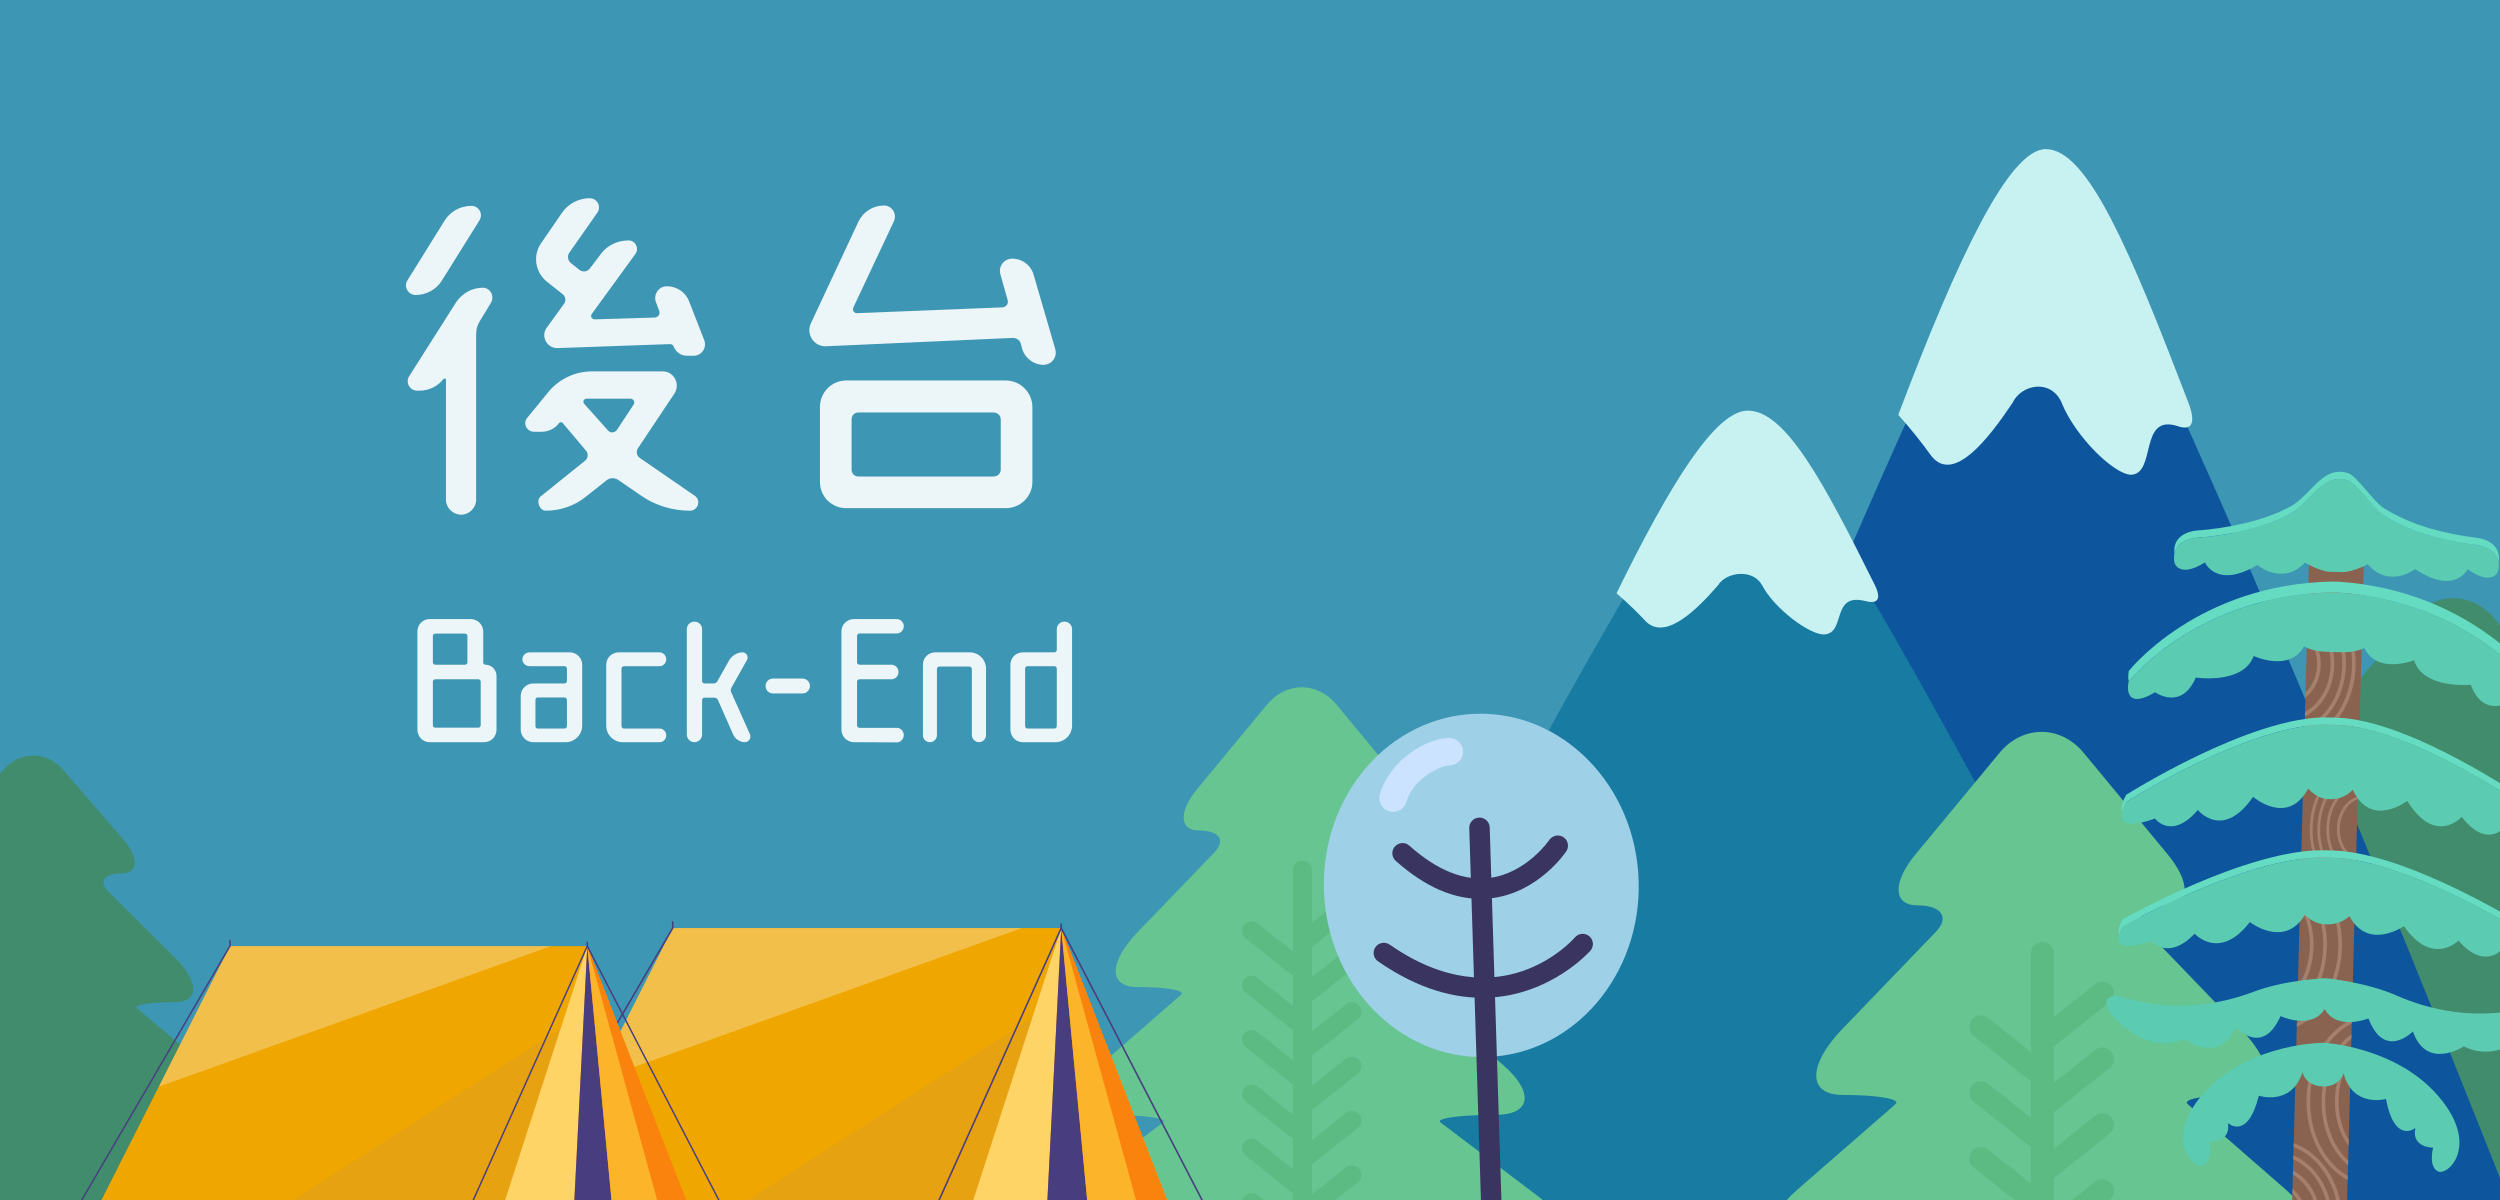 <svg id="ebbmmhzs1tbh1" xmlns="http://www.w3.org/2000/svg" xmlns:xlink="http://www.w3.org/1999/xlink" viewBox="0 0 375 180" shape-rendering="geometricPrecision" text-rendering="geometricPrecision"><rect x="0" y="0" width="375" height="180" fill="#333333" stroke="none"/><style><![CDATA[#ebbmmhzs1tbh31_tr {animation: ebbmmhzs1tbh31_tr__tr 2000ms linear infinite normal forwards}@keyframes ebbmmhzs1tbh31_tr__tr { 0% {transform: translate(347.602px,203.816px) rotate(1.5deg)} 50% {transform: translate(347.602px,203.816px) rotate(-1.5deg)} 100% {transform: translate(347.602px,203.816px) rotate(1.5deg)} }#ebbmmhzs1tbh90_tr {animation: ebbmmhzs1tbh90_tr__tr 2000ms linear infinite normal forwards}@keyframes ebbmmhzs1tbh90_tr__tr { 0% {transform: translate(223.708px,180.935px) rotate(-1.8deg)} 50% {transform: translate(223.708px,180.935px) rotate(1.8deg)} 100% {transform: translate(223.708px,180.935px) rotate(-1.8deg)} }#ebbmmhzs1tbh126_ts {animation: ebbmmhzs1tbh126_ts__ts 2000ms linear infinite normal forwards}@keyframes ebbmmhzs1tbh126_ts__ts { 0% {transform: translate(110.851px,70.545px) scale(1,1)} 50% {transform: translate(110.851px,70.545px) scale(1.03,1.03)} 100% {transform: translate(110.851px,70.545px) scale(1,1)} }]]></style><defs><rect id="ebbmmhzs1tbh2" width="375" height="180" rx="0" ry="0"/><path id="ebbmmhzs1tbh3" d="M53.376,171.911C47.944,167.781,42.763,163.842,41.864,163.163C40.968,162.478,44.993,161.919,50.808,161.919C56.627,161.919,57.185,158.242,52.049,153.746L49.659,151.653C44.523,147.162,39.68,142.924,38.902,142.242C38.121,141.56,41.335,140.998,46.044,140.998C50.752,140.998,50.743,136.969,46.019,132.043L45.518,131.521C40.793,126.595,35.381,120.949,33.489,118.974C31.596,116.998,32.715,115.385,35.969,115.385C39.227,115.385,39.347,112.294,36.234,108.515C33.119,104.736,28.027,98.554,24.916,94.775C21.801,90.999,16.706,90.999,13.593,94.775C10.481,98.554,5.384,104.736,2.273,108.515C-0.84,112.294,-0.72,115.385,2.536,115.385C5.791,115.385,6.91,116.999,5.02,118.974C3.126,120.949,-2.289,126.595,-7.013,131.521L-7.512,132.043C-12.237,136.969,-12.25,140.998,-7.538,140.998C-2.83,140.998,0.384,141.56,-0.396,142.242C-1.176,142.924,-6.014,147.162,-11.153,151.653L-13.542,153.746C-18.678,158.242,-18.121,161.919,-12.305,161.919C-6.489,161.919,-2.463,162.478,-3.361,163.163C-4.258,163.842,-9.436,167.78,-14.872,171.911L-19.362,175.328C-24.794,179.459,-23.654,182.839,-16.83,182.839L6.846,182.839C13.668,182.839,24.838,182.839,31.662,182.839L55.336,182.839C62.161,182.839,63.301,179.459,57.867,175.328L53.376,171.911Z"/><path id="ebbmmhzs1tbh4" d="M398.347,177.183C393.185,173.258,388.261,169.515,387.408,168.87C386.556,168.219,390.382,167.688,395.908,167.688C401.438,167.688,401.968,164.193,397.088,159.921L394.817,157.932C389.936,153.664,385.335,149.636,384.594,148.988C383.852,148.34,386.906,147.806,391.381,147.806C395.856,147.806,395.847,143.977,391.357,139.296L390.881,138.8C386.391,134.118,381.247,128.753,379.449,126.877C377.65,125,378.713,123.466,381.806,123.466C384.902,123.466,385.016,120.528,382.057,116.937C379.097,113.346,374.258,107.471,371.301,103.879C368.34,100.291,363.499,100.291,360.54,103.879C357.582,107.47,352.739,113.345,349.782,116.937C346.823,120.528,346.937,123.466,350.031,123.466C353.125,123.466,354.188,125,352.392,126.877C350.592,128.753,345.447,134.119,340.956,138.8L340.482,139.296C335.992,143.977,335.979,147.806,340.457,147.806C344.931,147.806,347.985,148.34,347.244,148.988C346.502,149.636,341.904,153.664,337.021,157.932L334.75,159.921C329.87,164.193,330.398,167.688,335.926,167.688C341.454,167.688,345.28,168.219,344.426,168.87C343.573,169.515,338.653,173.258,333.488,177.183L329.22,180.43C324.059,184.356,325.142,187.568,331.627,187.568L354.126,187.568C360.609,187.568,371.225,187.568,377.71,187.568L400.207,187.568C406.693,187.568,407.776,184.356,402.613,180.43L398.347,177.183Z"/><path id="ebbmmhzs1tbh5" d="M183.78,179.529C178.618,175.604,173.694,171.861,172.841,171.216C171.989,170.565,175.815,170.034,181.341,170.034C186.871,170.034,187.401,166.539,182.521,162.267L180.25,160.278C175.369,156.01,170.768,151.982,170.027,151.334C169.285,150.686,172.339,150.152,176.814,150.152C181.289,150.152,181.28,146.323,176.79,141.642L176.314,141.146C171.824,136.464,166.68,131.099,164.882,129.223C163.083,127.346,164.146,125.812,167.239,125.812C170.335,125.812,170.449,122.874,167.49,119.283C164.53,115.692,159.691,109.817,156.734,106.225C153.773,102.637,148.932,102.637,145.973,106.225C143.015,109.816,138.172,115.691,135.215,119.283C132.256,122.874,132.37,125.812,135.464,125.812C138.558,125.812,139.621,127.346,137.825,129.223C136.025,131.099,130.88,136.465,126.389,141.146L125.915,141.642C121.425,146.323,121.412,150.152,125.89,150.152C130.364,150.152,133.418,150.686,132.677,151.334C131.935,151.982,127.337,156.01,122.454,160.278L120.183,162.267C115.303,166.539,115.831,170.034,121.359,170.034C126.887,170.034,130.713,170.565,129.859,171.216C129.006,171.861,124.086,175.604,118.921,179.529L114.653,182.776C109.492,186.702,110.575,189.914,117.06,189.914L139.559,189.914C146.042,189.914,156.658,189.914,163.143,189.914L185.64,189.914C192.126,189.914,193.209,186.702,188.046,182.776L183.78,179.529Z"/><rect id="ebbmmhzs1tbh6" width="8.334" height="106.395" rx="0" ry="0"/><rect id="ebbmmhzs1tbh7" width="375" height="180" rx="0" ry="0"/><path id="ebbmmhzs1tbh8" d="M268.196,198.549C274.252,193.964,280.025,189.592,281.028,188.835C282.027,188.078,277.542,187.457,271.055,187.457C264.567,187.457,263.948,183.372,269.673,178.385L272.339,176.061C278.065,171.074,283.463,166.372,284.332,165.615C285.202,164.854,281.618,164.238,276.367,164.238C271.116,164.238,271.131,159.762,276.398,154.293L276.955,153.715C282.222,148.245,288.259,141.98,290.367,139.789C292.477,137.597,291.233,135.805,287.601,135.805C283.966,135.805,283.835,132.374,287.306,128.179C290.779,123.985,296.456,117.118,299.928,112.924C303.4,108.733,309.078,108.733,312.548,112.924C316.023,117.118,321.7,123.985,325.171,128.179C328.64,132.374,328.51,135.805,324.877,135.805C321.247,135.805,320.001,137.597,322.113,139.789C324.221,141.979,330.258,148.245,335.523,153.715L336.08,154.293C341.347,159.763,341.361,164.238,336.109,164.238C330.864,164.238,327.276,164.854,328.145,165.615C329.017,166.372,334.413,171.074,340.143,176.061L342.806,178.385C348.532,183.372,347.91,187.457,341.424,187.457C334.938,187.457,330.449,188.078,331.452,188.835C332.455,189.592,338.225,193.964,344.286,198.549L349.29,202.34C355.348,206.926,354.079,210.678,346.471,210.678L320.075,210.678C312.467,210.678,300.012,210.678,292.402,210.678L266.007,210.678C258.398,210.678,257.127,206.926,263.184,202.34L268.196,198.549Z"/><rect id="ebbmmhzs1tbh9" width="8.232" height="104.605" rx="0" ry="0"/><path id="ebbmmhzs1tbh10" d="M163.846,176.394C168.845,172.608,173.616,168.997,174.443,168.372C175.269,167.745,171.563,167.232,166.21,167.232C160.852,167.232,160.339,163.861,165.067,159.74L167.268,157.827C171.995,153.706,176.455,149.822,177.171,149.196C177.891,148.567,174.931,148.057,170.594,148.057C166.259,148.057,166.269,144.362,170.62,139.848L171.077,139.369C175.429,134.853,180.413,129.679,182.153,127.87C183.898,126.059,182.872,124.578,179.871,124.578C176.87,124.578,176.763,121.745,179.631,118.282C182.495,114.817,187.185,109.151,190.05,105.683C192.917,102.222,197.606,102.222,200.473,105.683C203.342,109.151,208.031,114.817,210.898,118.282C213.762,121.745,213.653,124.578,210.654,124.578C207.657,124.578,206.63,126.059,208.368,127.87C210.113,129.679,215.097,134.853,219.445,139.369L219.907,139.848C224.254,144.362,224.267,148.057,219.929,148.057C215.596,148.057,212.636,148.567,213.352,149.196C214.074,149.822,218.528,153.706,223.258,157.827L225.46,159.74C230.186,163.861,229.674,167.232,224.319,167.232C218.962,167.232,215.253,167.745,216.083,168.372C216.906,168.997,221.677,172.608,226.681,176.394L230.815,179.522C235.816,183.309,234.769,186.407,228.483,186.407L206.689,186.407C200.404,186.407,190.12,186.407,183.838,186.407L162.043,186.407C155.759,186.407,154.708,183.309,159.708,179.522L163.846,176.394Z"/></defs><g id="ebbmmhzs1tbh11"><g id="ebbmmhzs1tbh12"><g id="ebbmmhzs1tbh13"><g id="ebbmmhzs1tbh14" clip-path="url(#ebbmmhzs1tbh124)"><rect id="ebbmmhzs1tbh15" width="441.566" height="208.385" rx="0" ry="0" transform="matrix(1 0 0 1 -34.444 -14.192)" fill="rgb(60,150,180)" stroke="none" stroke-width="1"/><g id="ebbmmhzs1tbh16"><path id="ebbmmhzs1tbh17" d="M331.671,170.791C337.449,166.603,342.965,162.613,343.917,161.926C344.874,161.23,340.587,160.665,334.399,160.665C328.207,160.665,327.612,156.939,333.079,152.382L335.625,150.26C341.089,145.703,346.239,141.409,347.072,140.716C347.901,140.028,344.48,139.458,339.472,139.458C334.459,139.458,334.469,135.372,339.496,130.376L340.028,129.851C345.054,124.86,350.818,119.134,352.831,117.132C354.847,115.132,353.657,113.494,350.192,113.494C346.72,113.494,346.598,110.363,349.908,106.53C353.222,102.699,358.642,96.436,361.958,92.6C365.268,88.773,370.693,88.773,374.002,92.6C377.317,96.436,382.737,102.699,386.05,106.53C389.362,110.363,389.239,113.494,385.776,113.494C382.304,113.494,381.115,115.132,383.13,117.132C385.148,119.134,390.906,124.86,395.937,129.851L396.463,130.376C401.49,135.372,401.502,139.458,396.494,139.458C391.485,139.458,388.063,140.027,388.893,140.716C389.725,141.409,394.876,145.703,400.334,150.26L402.879,152.382C408.348,156.94,407.755,160.665,401.565,160.665C395.374,160.665,391.091,161.229,392.047,161.926C393.002,162.614,398.514,166.604,404.298,170.791L409.073,174.256C414.854,178.441,413.643,181.867,406.379,181.867L381.187,181.867C373.922,181.867,362.04,181.867,354.776,181.867L329.58,181.867C322.319,181.867,321.107,178.44,326.886,174.256L331.671,170.791Z" fill="rgb(65,140,109)" stroke="none" stroke-width="1"/><path id="ebbmmhzs1tbh18" d="M-22.025,173.629C-17.727,170.515,-13.625,167.547,-12.917,167.035C-12.205,166.517,-15.394,166.097,-19.996,166.097C-24.601,166.097,-25.044,163.326,-20.977,159.936L-19.083,158.358C-15.02,154.969,-11.188,151.775,-10.569,151.259C-9.952,150.747,-12.497,150.323,-16.221,150.323C-19.95,150.323,-19.942,147.284,-16.202,143.568L-15.806,143.177C-12.068,139.465,-7.781,135.206,-6.284,133.717C-4.785,132.23,-5.67,131.012,-8.247,131.012C-10.829,131.012,-10.92,128.683,-8.458,125.832C-5.993,122.982,-1.962,118.324,0.504,115.472C2.966,112.625,7.001,112.625,9.462,115.472C11.928,118.325,15.959,122.983,18.423,125.832C20.886,128.683,20.795,131.012,18.219,131.012C15.637,131.012,14.752,132.23,16.25,133.717C17.751,135.206,22.034,139.465,25.775,143.177L26.167,143.568C29.906,147.284,29.915,150.323,26.19,150.323C22.464,150.323,19.919,150.747,20.537,151.259C21.156,151.775,24.987,154.969,29.047,158.358L30.94,159.936C35.007,163.326,34.567,166.097,29.962,166.097C25.357,166.097,22.172,166.517,22.883,167.035C23.594,167.547,27.694,170.514,31.995,173.629L35.547,176.206C39.847,179.318,38.946,181.867,33.543,181.867L14.804,181.867C9.401,181.867,0.563,181.867,-4.84,181.867L-23.58,181.867C-28.98,181.867,-29.882,179.318,-25.584,176.206L-22.025,173.629Z" fill="rgb(65,140,109)" stroke="none" stroke-width="1"/><g id="ebbmmhzs1tbh19"><path id="ebbmmhzs1tbh20" d="M306.859,25.503C297.47,25.503,230.615,197.274,230.615,197.274L383.101,197.274C383.102,197.274,316.245,25.503,306.859,25.503Z" fill="rgb(13,85,156)" stroke="none" stroke-width="1"/></g><path id="ebbmmhzs1tbh21" d="M309.274,60.473C307.695,56.76,303.199,57.599,301.849,60.473C298.474,65.506,293.073,72.698,289.696,68.383C288.148,66.237,286.493,64.177,284.74,62.23C293.748,38.421,301.393,22.367,306.864,22.367C313.163,22.367,319.527,37.635,328.16,60.134C328.376,60.709,330.224,65.104,326.71,63.938C320.786,61.971,323.506,71.028,319.682,71.214C317.159,71.213,311.3,65.506,309.274,60.473Z" fill="rgb(200,242,242)" stroke="none" stroke-width="1"/><g id="ebbmmhzs1tbh22"><path id="ebbmmhzs1tbh23" d="M262.167,63.749C253.81,63.749,194.307,181.807,194.307,181.807L330.021,181.807C330.021,181.807,270.523,63.749,262.167,63.749Z" fill="rgb(24,123,162)" stroke="none" stroke-width="1"/></g><path id="ebbmmhzs1tbh24" d="M264.316,87.786C262.907,85.233,258.909,85.807,257.706,87.786C254.702,91.244,249.897,96.183,246.891,93.223C245.516,91.748,244.04,90.329,242.479,88.992C250.496,72.632,257.302,61.593,262.169,61.593C267.776,61.593,273.438,72.088,281.122,87.554C281.32,87.947,282.963,90.965,279.834,90.166C274.563,88.814,276.983,95.039,273.581,95.169C271.331,95.168,266.119,91.244,264.316,87.786Z" fill="rgb(200,242,242)" stroke="none" stroke-width="1"/><g id="ebbmmhzs1tbh25"><g id="ebbmmhzs1tbh26" clip-path="url(#ebbmmhzs1tbh29)"><rect id="ebbmmhzs1tbh27" width="115.176" height="110.535" rx="0" ry="0" transform="matrix(1 0 0 1 248.653 104.96)" fill="rgb(102,197,145)" stroke="none" stroke-width="1"/><path id="ebbmmhzs1tbh28" d="M304.122,171.672L296.052,165.241C295.306,164.649,295.186,163.566,295.783,162.824C296.379,162.082,297.468,161.961,298.212,162.553L304.625,167.664L304.625,162.079C304.449,162.015,304.28,161.924,304.122,161.799L296.052,155.372C295.306,154.776,295.186,153.696,295.783,152.951C296.379,152.21,297.468,152.088,298.212,152.681L304.625,157.79L304.625,143.003C304.625,142.055,305.402,141.285,306.356,141.285C307.311,141.285,308.086,142.055,308.086,143.003L308.086,152.554L314.269,147.629C315.014,147.034,316.102,147.155,316.7,147.897C317.295,148.642,317.176,149.728,316.43,150.32L308.357,156.746C308.271,156.816,308.178,156.874,308.086,156.922L308.086,162.424L314.269,157.503C315.014,156.908,316.102,157.029,316.7,157.772C317.295,158.513,317.176,159.597,316.43,160.193L308.357,166.62C308.271,166.688,308.178,166.745,308.086,166.796L308.086,172.298L314.269,167.374C315.014,166.778,316.102,166.9,316.7,167.645C317.295,168.387,317.176,169.471,316.43,170.064L308.357,176.492C308.271,176.559,308.178,176.618,308.086,176.669L308.086,182.171L314.269,177.247C315.014,176.651,316.102,176.773,316.7,177.517C317.295,178.258,317.176,179.342,316.43,179.938L308.357,186.363C308.271,186.433,308.178,186.49,308.086,186.541L308.086,192.042L314.269,187.12C315.014,186.525,316.102,186.644,316.7,187.389C317.295,188.131,317.176,189.215,316.43,189.809L308.357,196.237C308.271,196.307,308.178,196.366,308.086,196.414L308.086,201.915L314.269,196.991C315.014,196.396,316.102,196.518,316.7,197.261C317.295,198.005,317.176,199.089,316.43,199.682L308.357,206.107C308.271,206.177,308.178,206.234,308.086,206.285L308.086,209.817C308.086,210.767,307.311,211.539,306.356,211.539C306.149,211.539,305.955,211.496,305.774,211.432C305.587,211.496,305.395,211.539,305.202,211.539C304.824,211.539,304.444,211.418,304.122,211.161L296.052,204.73C295.306,204.138,295.186,203.055,295.783,202.313C296.379,201.571,297.468,201.45,298.212,202.045L304.625,207.152L304.625,201.567C304.449,201.504,304.28,201.411,304.122,201.291L296.052,194.86C295.306,194.267,295.186,193.184,295.783,192.442C296.379,191.697,297.468,191.577,298.212,192.174L304.625,197.281L304.625,191.693C304.449,191.63,304.28,191.543,304.122,191.419L296.052,184.986C295.306,184.394,295.186,183.311,295.783,182.569C296.379,181.827,297.468,181.705,298.212,182.298L304.625,187.408L304.625,181.824C304.449,181.761,304.28,181.67,304.122,181.543L296.052,175.116C295.306,174.524,295.186,173.441,295.783,172.696C296.379,171.954,297.468,171.832,298.212,172.428L304.625,177.534L304.625,171.95C304.449,171.885,304.28,171.795,304.122,171.672Z" fill="rgb(91,187,131)" stroke="none" stroke-width="1"/><clipPath id="ebbmmhzs1tbh29"><use id="ebbmmhzs1tbh30" width="93.763" height="100.897" xlink:href="#ebbmmhzs1tbh8" fill="rgb(0,0,0)" stroke="none" stroke-width="1"/></clipPath></g></g><g id="ebbmmhzs1tbh31_tr" transform="translate(347.602,203.816) rotate(1.5)"><g id="ebbmmhzs1tbh31" transform="translate(-347.602,-203.816)"><g id="ebbmmhzs1tbh32"><g id="ebbmmhzs1tbh33" clip-path="url(#ebbmmhzs1tbh72)"><rect id="ebbmmhzs1tbh34" width="11.521" height="146.449" rx="0" ry="0" transform="matrix(1 0 0 1 341.569 57.367)" fill="rgb(138,99,80)" stroke="none" stroke-width="1"/><g id="ebbmmhzs1tbh35"><g id="ebbmmhzs1tbh36"><path id="ebbmmhzs1tbh37" d="M335.374,99.778C335.374,96.461,337.622,93.767,340.38,93.767C343.138,93.767,345.385,96.46,345.385,99.778C345.385,103.087,343.138,105.783,340.38,105.783C337.622,105.783,335.374,103.087,335.374,99.778ZM335.924,99.778C335.924,102.788,337.922,105.236,340.38,105.236C342.834,105.236,344.833,102.788,344.833,99.778C344.833,96.761,342.834,94.312,340.38,94.312C337.922,94.312,335.924,96.762,335.924,99.778Z" fill="rgb(165,128,108)" stroke="none" stroke-width="1"/></g><g id="ebbmmhzs1tbh38"><path id="ebbmmhzs1tbh39" d="M333.341,99.778C333.341,95.1,336.499,91.297,340.38,91.297C344.261,91.297,347.419,95.101,347.419,99.778C347.419,104.449,344.261,108.256,340.38,108.256C336.499,108.256,333.341,104.449,333.341,99.778ZM333.887,99.778C333.887,104.148,336.8,107.708,340.38,107.708C343.957,107.708,346.87,104.148,346.87,99.778C346.87,95.399,343.957,91.84,340.38,91.84C336.8,91.841,333.887,95.399,333.887,99.778Z" fill="rgb(165,128,108)" stroke="none" stroke-width="1"/></g><g id="ebbmmhzs1tbh40"><path id="ebbmmhzs1tbh41" d="M331.594,99.778C331.594,93.93,335.534,89.178,340.38,89.178C345.227,89.178,349.166,93.93,349.166,99.778C349.166,105.617,345.227,110.373,340.38,110.373C335.534,110.373,331.594,105.617,331.594,99.778ZM332.144,99.778C332.144,105.318,335.837,109.824,340.38,109.824C344.923,109.824,348.618,105.318,348.618,99.778C348.618,94.233,344.923,89.724,340.38,89.724C335.837,89.724,332.144,94.233,332.144,99.778Z" fill="rgb(165,128,108)" stroke="none" stroke-width="1"/></g><g id="ebbmmhzs1tbh42"><path id="ebbmmhzs1tbh43" d="M330.14,99.778C330.14,92.957,334.732,87.41,340.38,87.41C346.025,87.41,350.621,92.957,350.621,99.778C350.621,106.591,346.024,112.136,340.38,112.136C334.731,112.137,330.14,106.592,330.14,99.778ZM330.685,99.778C330.685,106.289,335.036,111.591,340.38,111.591C345.724,111.591,350.07,106.288,350.07,99.778C350.07,93.259,345.723,87.96,340.38,87.96C335.035,87.96,330.685,93.26,330.685,99.778Z" fill="rgb(165,128,108)" stroke="none" stroke-width="1"/></g><g id="ebbmmhzs1tbh44"><path id="ebbmmhzs1tbh45" d="M335.561,183.531C335.561,180.219,337.803,177.527,340.563,177.527C343.32,177.527,345.569,180.218,345.569,183.531C345.569,186.844,343.32,189.541,340.563,189.541C337.803,189.541,335.561,186.844,335.561,183.531ZM336.106,183.531C336.106,186.546,338.107,188.997,340.562,188.997C343.017,188.997,345.016,186.546,345.016,183.531C345.016,180.521,343.017,178.068,340.562,178.068C338.107,178.068,336.106,180.521,336.106,183.531Z" fill="rgb(165,128,108)" stroke="none" stroke-width="1"/></g><g id="ebbmmhzs1tbh46"><path id="ebbmmhzs1tbh47" d="M333.521,183.531C333.521,178.859,336.683,175.054,340.562,175.054C344.445,175.054,347.602,178.859,347.602,183.531C347.602,188.207,344.445,192.011,340.562,192.011C336.684,192.012,333.521,188.207,333.521,183.531ZM334.069,183.531C334.069,187.906,336.983,191.467,340.562,191.467C344.139,191.467,347.054,187.906,347.054,183.531C347.054,179.157,344.139,175.596,340.562,175.596C336.983,175.597,334.069,179.157,334.069,183.531Z" fill="rgb(165,128,108)" stroke="none" stroke-width="1"/></g><g id="ebbmmhzs1tbh48"><path id="ebbmmhzs1tbh49" d="M331.776,183.531C331.776,177.689,335.717,172.936,340.562,172.936C345.408,172.936,349.35,177.689,349.35,183.531C349.35,189.375,345.408,194.129,340.562,194.129C335.718,194.129,331.776,189.375,331.776,183.531ZM332.325,183.531C332.325,189.076,336.019,193.585,340.562,193.585C345.106,193.585,348.799,189.076,348.799,183.531C348.799,177.988,345.106,173.482,340.562,173.482C336.02,173.482,332.325,177.988,332.325,183.531Z" fill="rgb(165,128,108)" stroke="none" stroke-width="1"/></g><g id="ebbmmhzs1tbh50"><path id="ebbmmhzs1tbh51" d="M330.323,183.531C330.323,176.718,334.915,171.172,340.562,171.172C346.208,171.172,350.803,176.718,350.803,183.531C350.803,190.35,346.207,195.896,340.562,195.896C334.915,195.896,330.323,190.351,330.323,183.531ZM330.87,183.531C330.87,190.049,335.217,195.346,340.562,195.346C345.907,195.346,350.256,190.048,350.256,183.531C350.256,177.017,345.906,171.719,340.562,171.719C335.217,171.719,330.87,177.018,330.87,183.531Z" fill="rgb(165,128,108)" stroke="none" stroke-width="1"/></g><g id="ebbmmhzs1tbh52"><path id="ebbmmhzs1tbh53" d="M348.454,124.176C348.454,121.449,350.2,119.231,352.344,119.231C354.49,119.231,356.237,121.45,356.237,124.176C356.237,126.899,354.491,129.115,352.344,129.115C350.2,129.115,348.454,126.898,348.454,124.176ZM348.88,124.176C348.88,126.676,350.434,128.715,352.344,128.715C354.257,128.715,355.813,126.676,355.813,124.176C355.813,121.672,354.257,119.633,352.344,119.633C350.434,119.633,348.88,121.672,348.88,124.176Z" fill="rgb(165,128,108)" stroke="none" stroke-width="1"/></g><g id="ebbmmhzs1tbh54"><path id="ebbmmhzs1tbh55" d="M346.867,124.176C346.867,120.32,349.324,117.187,352.344,117.187C355.366,117.187,357.824,120.32,357.824,124.176C357.824,128.029,355.366,131.161,352.344,131.161C349.324,131.161,346.867,128.028,346.867,124.176ZM347.294,124.176C347.294,127.806,349.563,130.758,352.344,130.758C355.131,130.758,357.397,127.806,357.397,124.176C357.397,120.546,355.131,117.591,352.344,117.591C349.562,117.591,347.294,120.546,347.294,124.176Z" fill="rgb(165,128,108)" stroke="none" stroke-width="1"/></g><g id="ebbmmhzs1tbh56"><path id="ebbmmhzs1tbh57" d="M345.511,124.176C345.511,119.356,348.573,115.439,352.344,115.439C356.115,115.439,359.181,119.356,359.181,124.176C359.181,128.99,356.116,132.913,352.344,132.913C348.573,132.913,345.511,128.99,345.511,124.176ZM345.938,124.176C345.938,128.771,348.812,132.508,352.344,132.508C355.881,132.508,358.757,128.771,358.757,124.176C358.757,119.581,355.881,115.841,352.344,115.841C348.812,115.841,345.938,119.581,345.938,124.176Z" fill="rgb(165,128,108)" stroke="none" stroke-width="1"/></g><g id="ebbmmhzs1tbh58"><path id="ebbmmhzs1tbh59" d="M344.378,124.176C344.378,118.552,347.954,113.98,352.344,113.98C356.74,113.98,360.318,118.552,360.318,124.176C360.318,129.794,356.741,134.369,352.344,134.369C347.954,134.369,344.378,129.794,344.378,124.176ZM344.803,124.176C344.803,129.577,348.188,133.966,352.344,133.966C356.505,133.966,359.887,129.577,359.887,124.176C359.887,118.776,356.505,114.38,352.344,114.38C348.188,114.38,344.803,118.775,344.803,124.176Z" fill="rgb(165,128,108)" stroke="none" stroke-width="1"/></g><g id="ebbmmhzs1tbh60"><path id="ebbmmhzs1tbh61" d="M333.47,142.071C333.47,137.172,336.146,133.184,339.44,133.184C342.73,133.184,345.412,137.171,345.412,142.071C345.412,146.976,342.73,150.961,339.44,150.961C336.146,150.961,333.47,146.977,333.47,142.071ZM334.016,142.071C334.016,146.672,336.449,150.414,339.44,150.414C342.429,150.414,344.862,146.672,344.862,142.071C344.862,137.474,342.429,133.731,339.44,133.731C336.448,133.731,334.016,137.475,334.016,142.071Z" fill="rgb(165,128,108)" stroke="none" stroke-width="1"/></g><g id="ebbmmhzs1tbh62"><path id="ebbmmhzs1tbh63" d="M331.459,142.071C331.459,135.947,335.039,130.962,339.439,130.962C343.839,130.962,347.418,135.947,347.418,142.071C347.418,148.201,343.839,153.183,339.439,153.183C335.039,153.183,331.459,148.201,331.459,142.071ZM332.007,142.071C332.007,147.899,335.341,152.64,339.44,152.64C343.541,152.64,346.871,147.899,346.871,142.071C346.871,136.248,343.541,131.509,339.44,131.509C335.341,131.51,332.007,136.248,332.007,142.071Z" fill="rgb(165,128,108)" stroke="none" stroke-width="1"/></g><g id="ebbmmhzs1tbh64"><path id="ebbmmhzs1tbh65" d="M329.199,142.071C329.199,134.925,333.793,129.109,339.439,129.109C345.085,129.109,349.68,134.924,349.68,142.071C349.68,149.22,345.085,155.037,339.439,155.037C333.793,155.037,329.199,149.221,329.199,142.071ZM329.744,142.071C329.744,148.923,334.097,154.491,339.439,154.491C344.785,154.491,349.133,148.923,349.133,142.071C349.133,135.226,344.784,129.658,339.439,129.658C334.097,129.658,329.744,135.227,329.744,142.071Z" fill="rgb(165,128,108)" stroke="none" stroke-width="1"/></g><g id="ebbmmhzs1tbh66"><path id="ebbmmhzs1tbh67" d="M349.225,164.837C349.225,159.934,351.903,155.947,355.197,155.947C358.489,155.947,361.166,159.933,361.166,164.837C361.166,169.738,358.489,173.723,355.197,173.723C351.902,173.723,349.225,169.738,349.225,164.837ZM349.771,164.837C349.771,169.435,352.204,173.177,355.196,173.177C358.182,173.177,360.617,169.435,360.617,164.837C360.617,160.238,358.182,156.492,355.196,156.492C352.204,156.492,349.771,160.238,349.771,164.837Z" fill="rgb(165,128,108)" stroke="none" stroke-width="1"/></g><g id="ebbmmhzs1tbh68"><path id="ebbmmhzs1tbh69" d="M347.216,164.837C347.216,158.709,350.794,153.725,355.196,153.725C359.597,153.725,363.175,158.709,363.175,164.837C363.175,170.965,359.598,175.949,355.196,175.949C350.794,175.949,347.216,170.965,347.216,164.837ZM347.763,164.837C347.763,170.662,351.1,175.403,355.197,175.403C359.294,175.403,362.63,170.662,362.63,164.837C362.63,159.009,359.294,154.271,355.197,154.271C351.1,154.271,347.763,159.009,347.763,164.837Z" fill="rgb(165,128,108)" stroke="none" stroke-width="1"/></g><g id="ebbmmhzs1tbh70"><path id="ebbmmhzs1tbh71" d="M344.956,164.837C344.956,157.686,349.548,151.872,355.196,151.872C360.842,151.872,365.438,157.685,365.438,164.837C365.438,171.986,360.842,177.799,355.196,177.799C349.548,177.799,344.956,171.986,344.956,164.837ZM345.502,164.837C345.502,171.684,349.853,177.252,355.196,177.252C360.543,177.252,364.888,171.684,364.888,164.837C364.888,157.993,360.542,152.419,355.196,152.419C349.853,152.419,345.502,157.993,345.502,164.837Z" fill="rgb(165,128,108)" stroke="none" stroke-width="1"/></g></g><clipPath id="ebbmmhzs1tbh72"><use id="ebbmmhzs1tbh73" width="8.232" height="104.605" xlink:href="#ebbmmhzs1tbh9" transform="matrix(1 0 0 1 343.214 78.289)" fill="rgb(0,0,0)" stroke="none" stroke-width="1"/></clipPath></g></g><path id="ebbmmhzs1tbh74" d="M347.8,71.816C348.131,71.837,348.464,71.902,348.799,72.008C350.08,72.435,352.664,76.154,354.218,77.082C358.477,79.622,363.618,80.735,368.496,81.2C368.496,81.2,372.337,81.566,371.607,85.024C371.607,85.024,370.876,87.394,367.036,84.844C367.036,84.844,365.205,88.85,359.172,85.024C359.172,85.024,355.331,88.124,352.038,84.479C352.038,84.479,349.843,85.754,348.196,85.754L346.46,85.754C344.815,85.754,342.622,84.479,342.622,84.479C339.33,88.124,335.488,85.024,335.488,85.024C329.451,88.85,327.623,84.844,327.623,84.844C323.782,87.394,323.051,85.024,323.051,85.024C322.322,81.572,326.145,81.203,326.159,81.2C330.699,80.766,336.353,79.506,340.24,77.196C343.134,75.485,344.586,71.621,347.8,71.816Z" fill="rgb(91,203,178)" stroke="none" stroke-width="1"/><path id="ebbmmhzs1tbh75" d="M368.496,81.201C363.618,80.736,358.476,79.623,354.218,77.083C352.664,76.154,350.08,72.436,348.799,72.009C348.464,71.903,348.131,71.838,347.8,71.817C344.586,71.622,343.134,75.486,340.24,77.198C336.353,79.508,330.699,80.768,326.159,81.202C326.147,81.205,323.405,81.479,323.014,83.668C322.538,80.469,326.144,80.111,326.159,80.111C330.699,79.674,336.353,78.412,340.24,76.107C343.134,74.393,344.586,70.53,347.8,70.724C348.131,70.745,348.464,70.806,348.799,70.917C350.08,71.341,352.664,75.063,354.218,75.989C358.477,78.529,363.618,79.643,368.496,80.11C368.496,80.11,372.118,80.462,371.644,83.667C371.257,81.473,368.496,81.201,368.496,81.201Z" fill="rgb(101,219,193)" stroke="none" stroke-width="1"/><path id="ebbmmhzs1tbh76" d="M348.573,97.772C350.587,97.772,351.867,97.047,351.867,97.047C353.879,101.05,359.366,98.685,359.366,98.685C360.827,103.052,367.964,102.143,367.964,102.143C369.974,107.242,373.997,104.512,373.997,104.512C378.935,107.605,378.021,103.052,378.021,103.052C378.021,103.052,368.144,89.76,347.845,88.851L346.814,88.851C326.515,89.76,316.635,103.052,316.635,103.052C316.635,103.052,315.721,107.605,320.66,104.512C320.66,104.512,324.683,107.241,326.697,102.143C326.697,102.143,333.83,103.052,335.292,98.685C335.292,98.685,340.779,101.05,342.793,97.047C342.793,97.047,344.069,97.772,346.083,97.772L348.573,97.772Z" fill="rgb(91,203,178)" stroke="none" stroke-width="1"/><path id="ebbmmhzs1tbh77" d="M347.846,88.852L346.815,88.852C327.232,89.731,317.352,102.125,316.677,103.002C316.463,102.281,316.636,101.414,316.636,101.414C316.636,101.414,326.516,88.119,346.815,87.211L347.846,87.211C368.145,88.119,378.022,101.414,378.022,101.414C378.022,101.414,378.195,102.281,377.981,103.002C377.307,102.125,367.429,89.73,347.846,88.852Z" fill="rgb(101,219,193)" stroke="none" stroke-width="1"/><path id="ebbmmhzs1tbh78" d="M348.125,119.78C349.096,119.611,349.988,119.157,350.666,118.347C353.595,124.175,358.895,119.804,358.895,119.804C363.286,126.54,367.125,121.99,367.125,121.99C370.967,126.728,373.527,123.446,373.527,123.446C381.025,126.361,377.918,121.081,377.918,121.081C377.918,121.081,359.443,108.697,347.924,108.697L346.734,108.697C335.209,108.697,316.741,121.081,316.741,121.081C316.741,121.081,313.631,126.361,321.129,123.446C321.129,123.446,323.69,126.728,327.529,121.99C327.529,121.99,331.369,126.541,335.761,119.804C335.761,119.804,341.065,124.175,343.992,118.347C343.992,118.347,345.091,119.62,346.553,119.804C347.087,119.871,347.615,119.865,348.125,119.78Z" fill="rgb(91,203,178)" stroke="none" stroke-width="1"/><path id="ebbmmhzs1tbh79" d="M377.919,121.081C377.919,121.081,359.444,108.697,347.925,108.697L346.735,108.697C335.214,108.697,316.742,121.081,316.742,121.081C316.742,121.081,316.35,121.746,316.182,122.473C315.842,121.517,316.742,119.985,316.742,119.985C316.742,119.985,335.215,107.606,346.735,107.606L347.925,107.606C359.445,107.606,377.919,119.985,377.919,119.985C377.919,119.985,378.815,121.517,378.48,122.473C378.312,121.746,377.919,121.081,377.919,121.081Z" fill="rgb(101,219,193)" stroke="none" stroke-width="1"/><path id="ebbmmhzs1tbh80" d="M348.125,138.57C349.096,138.424,349.988,138.011,350.666,137.288C353.595,142.516,358.895,138.596,358.895,138.596C363.286,144.637,367.125,140.555,367.125,140.555C370.967,144.801,373.527,141.862,373.527,141.862C381.025,144.475,377.918,139.741,377.918,139.741C377.918,139.741,359.443,128.637,347.924,128.637L346.734,128.637C335.209,128.637,316.741,139.741,316.741,139.741C316.741,139.741,313.631,144.475,321.129,141.862C321.129,141.862,323.69,144.801,327.529,140.555C327.529,140.555,331.369,144.637,335.761,138.596C335.761,138.596,341.065,142.516,343.992,137.288C343.992,137.288,345.091,138.434,346.553,138.596C347.087,138.656,347.615,138.649,348.125,138.57Z" fill="rgb(91,203,178)" stroke="none" stroke-width="1"/><path id="ebbmmhzs1tbh81" d="M377.919,139.74C377.919,139.74,359.444,128.636,347.925,128.636L346.735,128.636C335.214,128.636,316.742,139.74,316.742,139.74C316.742,139.74,316.377,140.292,316.201,140.918C315.814,140.06,316.742,138.643,316.742,138.643C316.742,138.643,335.215,127.543,346.735,127.543L347.925,127.543C359.445,127.543,377.919,138.643,377.919,138.643C377.919,138.643,378.846,140.06,378.46,140.918C378.282,140.292,377.919,139.74,377.919,139.74Z" fill="rgb(101,219,193)" stroke="none" stroke-width="1"/><path id="ebbmmhzs1tbh82" d="M347.33,151.349C349.248,154.628,353.923,152.58,353.923,152.58C356.53,158.863,360.645,154.353,360.645,154.353C362.841,160.226,368.329,156.401,368.329,156.401C372.029,158.177,376.011,156.401,378.891,153.401C381.77,150.394,378.615,150.122,378.615,150.122C370.113,152.717,362.704,150.94,358.041,149.029C353.379,147.118,347.332,146.71,347.332,146.71C347.332,146.71,341.285,147.118,336.619,149.029C331.96,150.94,324.55,152.717,316.047,150.122C316.047,150.122,312.893,150.394,315.772,153.401C318.653,156.401,322.628,158.177,326.334,156.401C326.334,156.401,331.821,160.226,334.015,154.353C334.015,154.353,338.132,158.863,340.739,152.58C340.736,152.58,345.411,154.628,347.33,151.349Z" fill="rgb(91,203,178)" stroke="none" stroke-width="1"/><path id="ebbmmhzs1tbh83" d="M364.68,163.916C371.266,171.152,366.463,175.934,364.959,175.25C363.443,174.566,364.133,171.701,364.133,171.701C364.133,171.701,360.836,171.834,361.393,168.832C361.393,168.832,358.372,171.424,356.866,164.596C356.866,164.596,351.925,166.098,350.417,160.911C350.417,160.911,349.934,162.959,347.331,162.959L347.331,162.959C344.725,162.959,344.245,160.911,344.245,160.911C342.736,166.098,337.794,164.596,337.794,164.596C336.288,171.424,333.272,168.832,333.272,168.832C333.82,171.834,330.532,171.701,330.532,171.701C330.532,171.701,331.214,174.566,329.705,175.25C328.196,175.934,323.394,171.152,329.98,163.916C336.561,156.676,347.332,156.401,347.332,156.401C347.332,156.401,358.095,156.676,364.68,163.916Z" fill="rgb(91,203,178)" stroke="none" stroke-width="1"/></g></g><g id="ebbmmhzs1tbh84"><g id="ebbmmhzs1tbh85" clip-path="url(#ebbmmhzs1tbh88)"><rect id="ebbmmhzs1tbh86" width="95.11" height="91.276" rx="0" ry="0" transform="matrix(1 0 0 1 147.706 99.11)" fill="rgb(102,197,145)" stroke="none" stroke-width="1"/><path id="ebbmmhzs1tbh87" d="M193.513,154.195L186.85,148.886C186.233,148.398,186.133,147.503,186.626,146.893C187.121,146.279,188.016,146.179,188.632,146.67L193.932,150.885L193.932,146.273C193.781,146.225,193.642,146.148,193.513,146.047L186.85,140.737C186.233,140.247,186.133,139.351,186.626,138.738C187.121,138.125,188.016,138.022,188.632,138.515L193.932,142.734L193.932,130.526C193.932,129.738,194.57,129.103,195.359,129.103C196.146,129.103,196.788,129.738,196.788,130.526L196.788,138.407L201.889,134.345C202.508,133.854,203.407,133.954,203.899,134.569C204.391,135.179,204.293,136.077,203.676,136.566L197.012,141.875C196.94,141.93,196.864,141.979,196.788,142.018L196.788,146.565L201.889,142.498C202.508,142.006,203.407,142.107,203.899,142.722C204.391,143.335,204.293,144.229,203.676,144.717L197.012,150.027C196.94,150.085,196.864,150.131,196.788,150.174L196.788,154.716L201.889,150.649C202.508,150.158,203.407,150.259,203.899,150.873C204.391,151.484,204.293,152.382,203.676,152.873L197.012,158.179C196.94,158.237,196.864,158.283,196.788,158.325L196.788,162.868L201.889,158.803C202.508,158.314,203.407,158.41,203.899,159.024C204.391,159.638,204.293,160.533,203.676,161.025L197.012,166.333C196.94,166.39,196.864,166.437,196.788,166.477L196.788,171.023L201.889,166.958C202.508,166.463,203.407,166.567,203.899,167.178C204.391,167.791,204.293,168.686,203.676,169.178L197.012,174.486C196.94,174.542,196.864,174.587,196.788,174.633L196.788,179.173L201.889,175.108C202.508,174.618,203.407,174.718,203.899,175.332C204.391,175.942,204.293,176.838,203.676,177.332L197.012,182.638C196.94,182.697,196.864,182.742,196.788,182.783L196.788,185.698C196.788,186.486,196.146,187.121,195.359,187.121C195.188,187.121,195.027,187.088,194.879,187.035C194.725,187.088,194.568,187.121,194.405,187.121C194.091,187.121,193.779,187.019,193.513,186.809L186.85,181.504C186.233,181.012,186.133,180.115,186.626,179.503C187.121,178.89,188.016,178.79,188.632,179.28L193.932,183.498L193.932,178.89C193.781,178.836,193.642,178.758,193.513,178.659L186.85,173.351C186.233,172.861,186.133,171.966,186.626,171.353C187.121,170.739,188.016,170.639,188.632,171.133L193.932,175.349L193.932,170.737C193.781,170.688,193.642,170.611,193.513,170.508L186.85,165.199C186.233,164.71,186.133,163.813,186.626,163.202C187.121,162.589,188.016,162.488,188.632,162.98L193.932,167.199L193.932,162.586C193.781,162.533,193.642,162.457,193.513,162.357L186.85,157.048C186.233,156.557,186.133,155.661,186.626,155.048C187.121,154.435,188.016,154.334,188.632,154.828L193.932,159.045L193.932,154.431C193.78,154.375,193.642,154.3,193.513,154.195Z" fill="rgb(91,187,131)" stroke="none" stroke-width="1"/><clipPath id="ebbmmhzs1tbh88"><use id="ebbmmhzs1tbh89" width="77.427" height="83.32" xlink:href="#ebbmmhzs1tbh10" fill="rgb(0,0,0)" stroke="none" stroke-width="1"/></clipPath></g></g><g id="ebbmmhzs1tbh90_tr" transform="translate(223.708,180.935) rotate(-1.8)"><g id="ebbmmhzs1tbh90" transform="translate(-223.708,-180.935)"><path id="ebbmmhzs1tbh91" d="M200.09,132.788C200.09,147.012,210.661,158.539,223.708,158.539C236.749,158.539,247.322,147.012,247.322,132.788C247.322,118.561,236.749,107.031,223.708,107.031C210.661,107.031,200.09,118.562,200.09,132.788Z" fill="rgb(158,208,232)" stroke="none" stroke-width="1"/><path id="ebbmmhzs1tbh92" d="M208.927,118.668C210.541,113.525,216.335,110.398,219.616,110.532C220.757,110.576,221.649,111.531,221.605,112.667C221.563,113.802,220.602,114.693,219.462,114.648C219.446,114.648,219.433,114.648,219.415,114.648C218.145,114.648,213.962,116.44,212.875,119.898C212.598,120.779,211.783,121.345,210.9,121.345C210.699,121.345,210.485,121.315,210.283,121.247C209.193,120.914,208.586,119.756,208.927,118.668Z" fill="rgb(203,227,255)" stroke="none" stroke-width="1"/><g id="ebbmmhzs1tbh93"><line id="ebbmmhzs1tbh94" x1="223.708" y1="124.133" x2="223.708" y2="180.935" fill="rgb(58,53,96)" stroke="none" stroke-width="1"/><path id="ebbmmhzs1tbh95" d="M223.708,182.462C224.555,182.462,225.239,181.777,225.239,180.935L225.239,124.133C225.239,123.291,224.554,122.608,223.708,122.608C222.86,122.608,222.172,123.292,222.172,124.133L222.172,180.935C222.172,181.777,222.86,182.462,223.708,182.462Z" fill="rgb(58,53,96)" stroke="none" stroke-width="1"/></g><g id="ebbmmhzs1tbh96"><path id="ebbmmhzs1tbh97" d="M223.957,134.81C224.388,134.81,224.824,134.789,225.257,134.748C232.235,134.087,236.438,128.32,236.611,128.072C237.102,127.388,236.941,126.431,236.253,125.945C235.565,125.456,234.611,125.617,234.114,126.298L234.114,126.298C234.08,126.35,230.511,131.197,224.94,131.71C221.096,132.059,217.125,130.307,213.111,126.49C212.499,125.907,211.527,125.93,210.942,126.543C210.356,127.15,210.38,128.117,210.992,128.701C215.257,132.759,219.616,134.81,223.957,134.81Z" fill="rgb(58,53,96)" stroke="none" stroke-width="1"/></g><g id="ebbmmhzs1tbh98"><path id="ebbmmhzs1tbh99" d="M223.971,149.65C233.587,149.65,239.678,143.174,239.766,143.079C240.337,142.457,240.29,141.489,239.665,140.921C239.039,140.358,238.074,140.396,237.501,141.019C237.035,141.526,225.87,153.247,209.695,141.233C209.016,140.728,208.058,140.867,207.548,141.544C207.041,142.219,207.18,143.176,207.862,143.682C213.866,148.141,219.33,149.65,223.971,149.65Z" fill="rgb(58,53,96)" stroke="none" stroke-width="1"/></g></g></g></g><g id="ebbmmhzs1tbh100"><polygon id="ebbmmhzs1tbh101" points="176.817,184.483 78.002,184.483 89.305,162.139 100.905,139.213 159.182,139.213" fill="rgb(239,167,0)" stroke="none" stroke-width="1"/><polygon id="ebbmmhzs1tbh102" points="154.821,152.694 144.534,184.483 105.221,184.483" opacity="0.1" fill="rgb(143,117,178)" stroke="none" stroke-width="1"/><polygon id="ebbmmhzs1tbh103" points="153.276,139.213 89.305,162.139 100.905,139.213" opacity="0.3" fill="rgb(248,248,248)" stroke="none" stroke-width="1"/><path id="ebbmmhzs1tbh104" d="M159.182,139.331C159.117,139.331,159.063,139.277,159.063,139.213L159.063,138.597C159.063,138.532,159.117,138.478,159.182,138.478C159.248,138.478,159.303,138.532,159.303,138.597L159.303,139.213C159.303,139.277,159.248,139.331,159.182,139.331Z" fill="rgb(72,61,127)" stroke="none" stroke-width="1"/><polygon id="ebbmmhzs1tbh105" points="159.182,139.213 144.534,184.483 176.817,184.483" fill="rgb(250,131,13)" stroke="none" stroke-width="1"/><polygon id="ebbmmhzs1tbh106" points="156.882,184.483 159.182,139.213 144.534,184.483" fill="rgb(253,212,101)" stroke="none" stroke-width="1"/><polygon id="ebbmmhzs1tbh107" points="159.182,139.213 156.882,184.483 163.505,184.483" fill="rgb(72,61,127)" stroke="none" stroke-width="1"/><polygon id="ebbmmhzs1tbh108" points="159.182,139.213 163.505,184.483 171.634,184.483" fill="rgb(252,180,43)" stroke="none" stroke-width="1"/><g id="ebbmmhzs1tbh109"><path id="ebbmmhzs1tbh110" d="M139.929,182.222C139.912,182.222,139.896,182.219,139.88,182.211C139.819,182.184,139.793,182.113,139.819,182.053L159.174,138.939L159.288,139.16L181.499,182.048C181.531,182.107,181.508,182.179,181.447,182.209C181.39,182.24,181.317,182.218,181.287,182.158L159.188,139.487L140.037,182.153C140.018,182.195,139.974,182.222,139.929,182.222Z" fill="rgb(72,61,127)" stroke="none" stroke-width="1"/><path id="ebbmmhzs1tbh111" d="M75.879,182.222C75.858,182.222,75.837,182.217,75.818,182.206C75.762,182.172,75.742,182.1,75.775,182.042L100.785,139.18L100.785,138.272C100.785,138.207,100.838,138.153,100.905,138.153C100.971,138.153,101.024,138.207,101.024,138.272L101.024,139.244L75.981,182.164C75.959,182.201,75.92,182.222,75.879,182.222Z" fill="rgb(72,61,127)" stroke="none" stroke-width="1"/></g></g><g id="ebbmmhzs1tbh112"><polygon id="ebbmmhzs1tbh113" points="104.312,183.554 13.424,183.554 23.821,163.001 34.49,141.915 88.092,141.915" fill="rgb(239,167,0)" stroke="none" stroke-width="1"/><polygon id="ebbmmhzs1tbh114" points="84.08,154.315 74.619,183.554 38.46,183.554" opacity="0.1" fill="rgb(143,117,178)" stroke="none" stroke-width="1"/><polygon id="ebbmmhzs1tbh115" points="82.66,141.915 23.821,163.001 34.49,141.915" opacity="0.3" fill="rgb(248,248,248)" stroke="none" stroke-width="1"/><path id="ebbmmhzs1tbh116" d="M88.092,142.024C88.031,142.024,87.983,141.974,87.983,141.915L87.983,141.348C87.983,141.288,88.032,141.24,88.092,141.24C88.154,141.24,88.203,141.289,88.203,141.348L88.203,141.915C88.203,141.975,88.153,142.024,88.092,142.024Z" fill="rgb(72,61,127)" stroke="none" stroke-width="1"/><polygon id="ebbmmhzs1tbh117" points="88.092,141.915 74.619,183.554 104.312,183.554" fill="rgb(250,131,13)" stroke="none" stroke-width="1"/><polygon id="ebbmmhzs1tbh118" points="85.976,183.554 88.092,141.915 74.619,183.554" fill="rgb(253,212,101)" stroke="none" stroke-width="1"/><polygon id="ebbmmhzs1tbh119" points="88.092,141.915 85.976,183.554 92.068,183.554" fill="rgb(72,61,127)" stroke="none" stroke-width="1"/><polygon id="ebbmmhzs1tbh120" points="88.092,141.915 92.068,183.554 99.545,183.554" fill="rgb(252,180,43)" stroke="none" stroke-width="1"/><g id="ebbmmhzs1tbh121"><path id="ebbmmhzs1tbh122" d="M70.384,181.473C70.368,181.473,70.354,181.47,70.338,181.464C70.283,181.439,70.259,181.374,70.283,181.319L88.085,141.662L88.19,141.864L108.62,181.312C108.648,181.366,108.627,181.431,108.572,181.459C108.519,181.487,108.453,181.467,108.425,181.413L88.1,142.167L70.484,181.408C70.465,181.449,70.425,181.473,70.384,181.473Z" fill="rgb(72,61,127)" stroke="none" stroke-width="1"/><path id="ebbmmhzs1tbh123" d="M11.472,181.473C11.452,181.473,11.434,181.469,11.416,181.458C11.364,181.428,11.345,181.36,11.376,181.308L34.38,141.885L34.38,141.049C34.38,140.988,34.429,140.94,34.49,140.94C34.551,140.94,34.6,140.989,34.6,141.049L34.6,141.944L11.565,181.42C11.546,181.454,11.509,181.473,11.472,181.473Z" fill="rgb(72,61,127)" stroke="none" stroke-width="1"/></g></g><clipPath id="ebbmmhzs1tbh124"><use id="ebbmmhzs1tbh125" width="375" height="180" xlink:href="#ebbmmhzs1tbh7" fill="rgb(0,0,0)" stroke="none" stroke-width="1"/></clipPath></g></g><g id="ebbmmhzs1tbh126_ts" transform="translate(110.851,70.545) scale(1,1)"><g id="ebbmmhzs1tbh126" transform="translate(-110.851,-70.545)" opacity="0.9"><path id="ebbmmhzs1tbh127" d="M70.713,30.88C71.859,30.88,72.514,32.134,71.913,33.062L66.293,42.066C65.475,43.429,63.946,44.248,62.364,44.248C61.218,44.248,60.509,42.994,61.109,42.066L66.674,33.117C67.548,31.698,69.076,30.88,70.713,30.88ZM68.421,45.339C69.294,44.03,70.768,43.157,72.404,43.157C73.55,43.157,74.205,44.411,73.659,45.393L71.968,48.176C71.586,48.776,71.422,49.431,71.422,50.141L71.422,74.967C71.422,76.168,70.386,77.205,69.185,77.205C67.93,77.205,66.894,76.168,66.894,74.967L66.894,56.962C66.894,56.798,66.675,56.689,66.511,56.853C65.693,57.945,64.329,58.599,62.965,58.599L62.583,58.599C61.437,58.599,60.782,57.343,61.382,56.416L68.421,45.339ZM104.216,74.368C105.198,75.022,104.707,76.604,103.507,76.604L103.452,76.604C100.888,76.604,98.323,75.84,96.194,74.368L92.702,71.968C92.157,71.64,91.502,71.64,91.011,72.022L87.847,74.533C86.156,75.896,84.027,76.605,81.844,76.605C80.917,76.605,80.371,75.078,81.08,74.478L87.792,69.076C88.229,68.693,88.283,68.039,87.901,67.603L84.409,63.455C84.3,63.292,84.026,63.292,83.863,63.455C83.262,64.274,82.28,64.766,81.244,64.766L80.098,64.766C79.007,64.766,78.352,63.455,79.117,62.637L82.281,58.764C83.864,56.854,86.264,55.707,88.775,55.707L99.415,55.707C101.106,55.707,102.089,57.617,101.161,59.036L95.705,67.221C95.377,67.712,95.486,68.367,95.977,68.694L104.216,74.368ZM83.645,52.214C82.008,52.269,81.081,50.413,82.008,49.159L84.572,45.612C84.954,45.174,84.844,44.466,84.409,44.138L82.008,42.229C80.262,40.809,79.88,38.299,81.19,36.444L84.3,31.916C85.228,30.552,86.81,29.733,88.446,29.733C89.592,29.733,90.247,30.988,89.592,31.916L85.39,37.919C85.063,38.409,85.172,39.064,85.609,39.446L86.919,40.483C87.41,40.864,88.065,40.754,88.446,40.319L90.137,38.082C91.119,36.772,92.648,36.063,94.284,36.063C95.32,36.063,95.921,37.262,95.32,38.082L88.773,47.085C88.5,47.413,88.773,47.903,89.209,47.903L98.213,47.631C98.704,47.631,99.086,47.085,98.867,46.595L98.377,45.284C97.994,44.138,98.813,42.938,100.014,42.938C101.541,42.938,102.906,43.866,103.397,45.284L105.634,51.014C106.071,52.159,105.252,53.36,104.051,53.36L103.015,53.36C102.142,53.36,101.378,52.814,101.05,51.996C100.996,51.778,100.778,51.614,100.505,51.614L83.645,52.214ZM91.229,64.601C91.611,64.984,92.211,64.929,92.539,64.492L95.049,60.673C95.321,60.291,94.994,59.8,94.558,59.8L88.01,59.8C87.573,59.8,87.356,60.237,87.628,60.565L91.229,64.601Z" fill="rgb(255,255,255)" stroke="none" stroke-width="1"/><path id="ebbmmhzs1tbh128" d="M156.495,54.724C155.077,54.724,153.767,53.743,153.331,52.378L153.112,51.505C152.948,51.015,152.458,50.687,151.912,50.687L123.865,51.942C122.119,51.997,120.864,50.142,121.628,48.504L128.776,33.226C129.485,31.753,130.959,30.826,132.595,30.826C133.795,30.826,134.614,32.08,134.069,33.226L128.012,46.103C127.793,46.541,128.12,47.031,128.612,46.976L150.383,46.103C150.929,46.048,151.311,45.558,151.148,45.012L150.056,41.138C149.729,39.937,150.602,38.792,151.857,38.792C153.276,38.792,154.586,39.719,155.022,41.138L158.295,52.378C158.624,53.579,157.751,54.724,156.495,54.724ZM126.921,76.224C124.738,76.224,122.992,74.478,122.992,72.294L122.992,61.054C122.992,58.872,124.738,57.072,126.921,57.072L150.875,57.072C153.058,57.072,154.858,58.873,154.858,61.054L154.858,72.294C154.858,74.478,153.057,76.224,150.875,76.224L126.921,76.224ZM128.776,61.872C128.175,61.872,127.739,62.31,127.739,62.909L127.739,70.438C127.739,71.04,128.176,71.475,128.776,71.475L149.02,71.475C149.62,71.475,150.111,71.039,150.111,70.438L150.111,62.909C150.111,62.309,149.62,61.872,149.02,61.872L128.776,61.872Z" fill="rgb(255,255,255)" stroke="none" stroke-width="1"/><path id="ebbmmhzs1tbh129" d="M72.814,99.707C73.742,99.707,74.478,100.471,74.478,101.398L74.478,109.447C74.478,110.484,73.66,111.33,72.624,111.33L64.438,111.33C63.402,111.33,62.61,110.484,62.61,109.447L62.61,94.715C62.61,93.705,63.402,92.86,64.438,92.86L70.604,92.86C71.641,92.86,72.487,93.706,72.487,94.715L72.487,99.381C72.487,99.571,72.624,99.707,72.814,99.707ZM69.759,95.042L65.312,95.042C65.094,95.042,64.93,95.179,64.93,95.396L64.93,99.353C64.93,99.543,65.094,99.707,65.312,99.707L69.759,99.707C69.95,99.707,70.113,99.544,70.113,99.353L70.113,95.396C70.113,95.179,69.95,95.042,69.759,95.042ZM65.312,109.147L71.751,109.147C71.941,109.147,72.105,109.01,72.105,108.793L72.105,102.244C72.105,102.054,71.941,101.89,71.751,101.89L65.312,101.89C65.094,101.89,64.93,102.053,64.93,102.244L64.93,108.793C64.93,109.011,65.094,109.147,65.312,109.147Z" fill="rgb(255,255,255)" stroke="none" stroke-width="1"/><path id="ebbmmhzs1tbh130" d="M87.33,108.848C87.33,110.184,86.267,111.276,84.957,111.33L79.991,111.33C78.955,111.33,78.108,110.484,78.108,109.447L78.108,104.373C78.108,103.363,78.955,102.518,79.991,102.518L84.683,102.518C84.874,102.518,85.038,102.354,85.038,102.136L85.038,100.308C85.038,100.09,84.874,99.926,84.683,99.926L79.418,99.926C78.845,99.926,78.354,99.462,78.354,98.889C78.354,98.344,78.845,97.852,79.418,97.852L85.475,97.852C86.484,97.852,87.329,98.671,87.329,99.707L87.329,108.848ZM80.318,105L80.318,108.902C80.318,109.12,80.455,109.283,80.673,109.283L84.683,109.283C84.874,109.283,85.038,109.12,85.038,108.902L85.038,105C85.038,104.782,84.874,104.619,84.683,104.619L80.673,104.619C80.455,104.619,80.318,104.782,80.318,105Z" fill="rgb(255,255,255)" stroke="none" stroke-width="1"/><path id="ebbmmhzs1tbh131" d="M90.933,108.848L90.933,99.707C90.933,98.671,91.78,97.852,92.816,97.852L98.927,97.852C99.5,97.852,99.937,98.344,99.937,98.889C99.937,99.462,99.5,99.926,98.927,99.926L93.607,99.926C93.389,99.926,93.225,100.09,93.225,100.308L93.225,108.903C93.225,109.121,93.389,109.284,93.607,109.284L98.955,109.284C99.501,109.284,99.937,109.749,99.937,110.294C99.937,110.867,99.5,111.331,98.955,111.331L93.362,111.331C92.024,111.303,90.933,110.211,90.933,108.848Z" fill="rgb(255,255,255)" stroke="none" stroke-width="1"/><path id="ebbmmhzs1tbh132" d="M109.678,103.827L112.489,110.129C112.734,110.703,112.325,111.33,111.725,111.33C110.988,111.33,110.279,110.866,109.979,110.184L107.687,105C107.578,104.755,107.36,104.646,107.141,104.646L105.695,104.646C105.477,104.646,105.313,104.81,105.313,105L105.313,110.184C105.313,110.812,104.794,111.33,104.167,111.33C103.539,111.33,103.021,110.811,103.021,110.184L103.021,94.387C103.021,93.733,103.54,93.242,104.167,93.242C104.794,93.242,105.313,93.732,105.313,94.387L105.313,102.163C105.313,102.353,105.477,102.517,105.695,102.517L107.032,102.517C107.251,102.517,107.496,102.408,107.605,102.19L109.433,98.943C109.87,98.316,110.579,97.851,111.37,97.851C111.971,97.851,112.325,98.48,112.053,98.997L109.734,103.116C109.596,103.363,109.569,103.609,109.678,103.827Z" fill="rgb(255,255,255)" stroke="none" stroke-width="1"/><path id="ebbmmhzs1tbh133" d="M114.835,102.899C114.835,102.271,115.326,101.781,115.954,101.781L120.374,101.781C120.974,101.781,121.492,102.271,121.492,102.899C121.492,103.527,120.973,104.017,120.374,104.017L115.954,104.017C115.326,104.018,114.835,103.527,114.835,102.899Z" fill="rgb(255,255,255)" stroke="none" stroke-width="1"/><path id="ebbmmhzs1tbh134" d="M134.533,111.357L128.095,111.33C127.059,111.33,126.212,110.484,126.212,109.447L126.212,94.715C126.212,93.678,127.059,92.86,128.095,92.86L134.533,92.86C135.079,92.86,135.57,93.351,135.57,93.924C135.57,94.524,135.079,95.016,134.533,95.016L128.94,95.016C128.722,95.016,128.558,95.179,128.558,95.397L128.558,99.354C128.558,99.544,128.722,99.708,128.94,99.708L133.714,99.708C134.315,99.708,134.778,100.2,134.778,100.8C134.778,101.4,134.314,101.892,133.714,101.892L128.94,101.892C128.722,101.892,128.558,102.055,128.558,102.246L128.558,108.822C128.558,109.012,128.722,109.176,128.94,109.176L134.533,109.176C135.079,109.176,135.57,109.667,135.57,110.267C135.57,110.866,135.079,111.357,134.533,111.357Z" fill="rgb(255,255,255)" stroke="none" stroke-width="1"/><path id="ebbmmhzs1tbh135" d="M146.84,111.33C146.267,111.33,145.777,110.839,145.777,110.238L145.777,100.362C145.777,100.172,145.613,99.98,145.394,99.98L140.893,99.98C140.702,99.98,140.539,100.171,140.539,100.362L140.539,110.293C140.539,110.866,140.048,111.33,139.475,111.33C138.902,111.33,138.438,110.866,138.438,110.293L138.438,99.707C138.438,98.671,139.257,97.852,140.293,97.852L145.449,97.852C146.813,97.852,147.905,98.944,147.905,100.308L147.905,110.239C147.904,110.839,147.44,111.33,146.84,111.33Z" fill="rgb(255,255,255)" stroke="none" stroke-width="1"/><path id="ebbmmhzs1tbh136" d="M158.327,111.33L153.416,111.33C152.38,111.33,151.561,110.484,151.561,109.447L151.561,99.707C151.561,98.671,152.38,97.852,153.416,97.852L158.136,97.852C158.355,97.852,158.519,97.689,158.519,97.471L158.519,94.387C158.519,93.733,159.037,93.242,159.665,93.242C160.292,93.242,160.811,93.732,160.811,94.387L160.811,108.848C160.81,110.211,159.691,111.33,158.327,111.33ZM153.771,100.308L153.771,108.903C153.771,109.121,153.935,109.284,154.126,109.284L158.136,109.284C158.355,109.284,158.519,109.121,158.519,108.903L158.519,100.308C158.519,100.09,158.355,99.926,158.136,99.926L154.126,99.926C153.935,99.926,153.771,100.09,153.771,100.308Z" fill="rgb(255,255,255)" stroke="none" stroke-width="1"/></g></g></g></g></svg>
